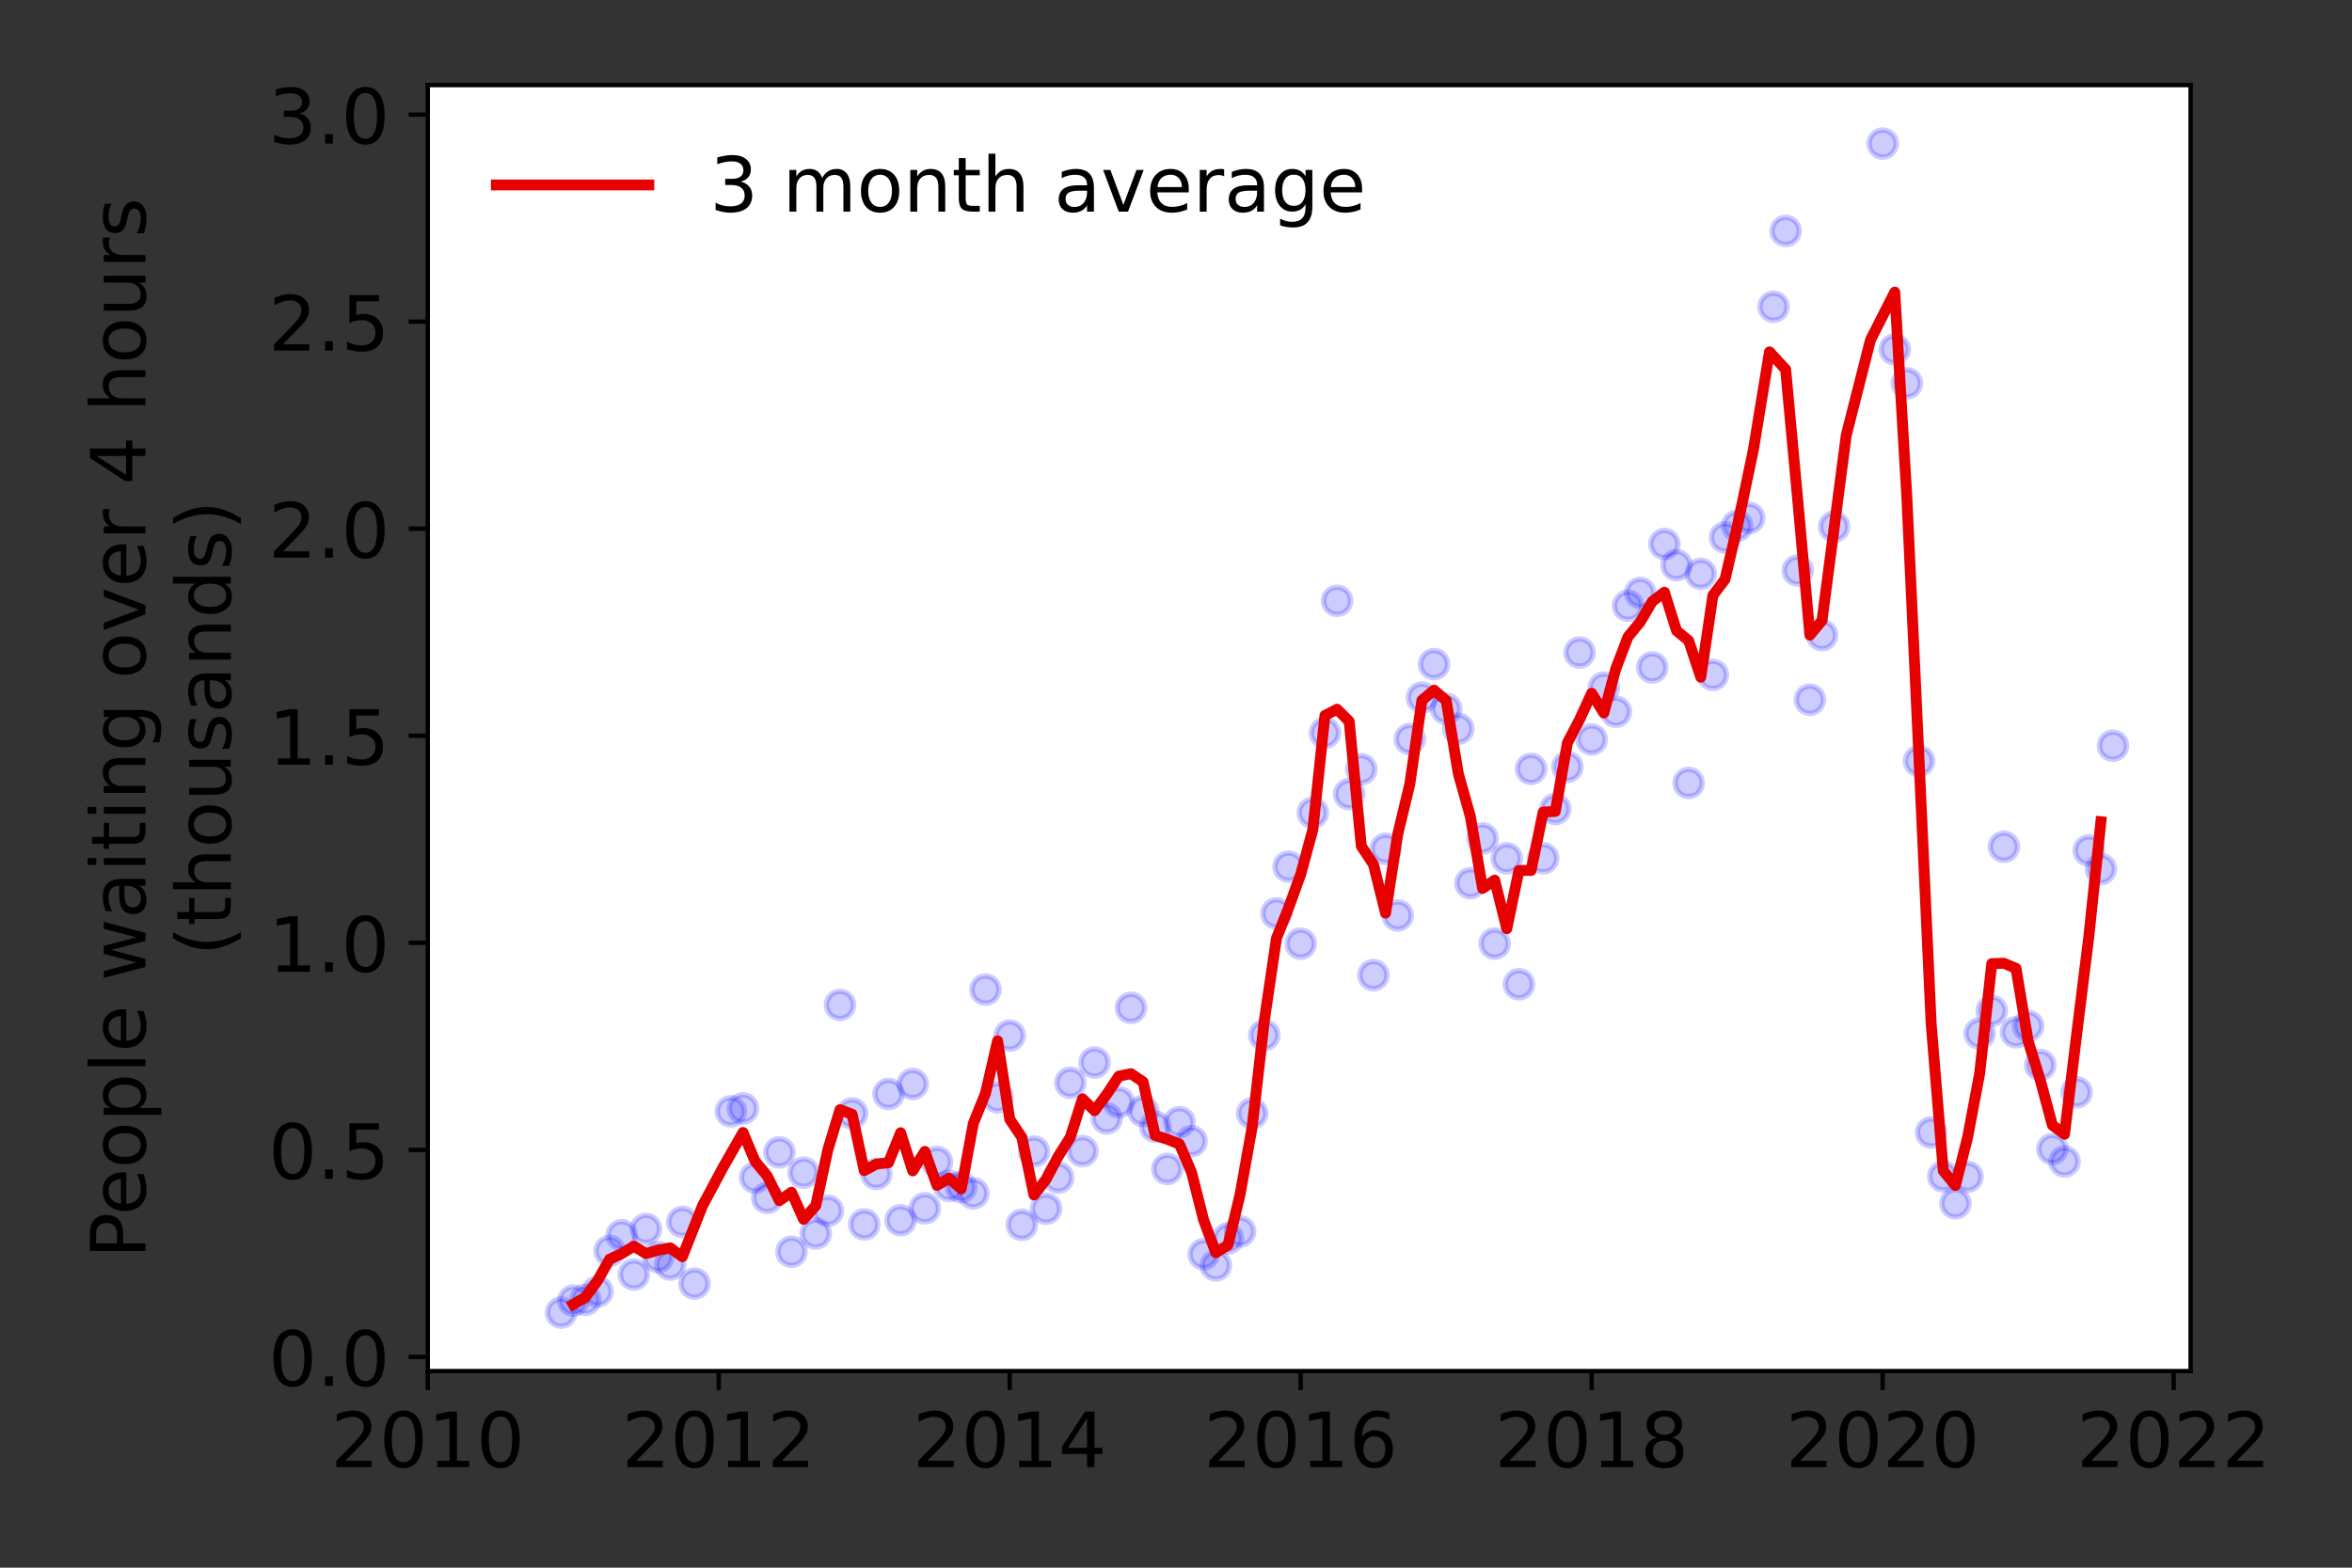 <?xml version="1.0" encoding="utf-8" standalone="no"?>
<!DOCTYPE svg PUBLIC "-//W3C//DTD SVG 1.1//EN"
  "http://www.w3.org/Graphics/SVG/1.1/DTD/svg11.dtd">
<!-- Created with matplotlib (https://matplotlib.org/) -->
<svg height="288pt" version="1.1" viewBox="0 0 432 288" width="432pt" xmlns="http://www.w3.org/2000/svg" xmlns:xlink="http://www.w3.org/1999/xlink">
 <rect x="0" y="0" width="432" height="288" fill="#333333" stroke="none"/>
 <defs>
  <style type="text/css">*{stroke-linecap:butt;stroke-linejoin:round;}</style>
 </defs>
 <g id="figure_1">
  <g id="patch_1">
   <path d="M 0 288 
L 432 288 
L 432 0 
L 0 0 
z
" style="fill:none;"/>
  </g>
  <g id="axes_1">
   <g id="patch_2">
    <path d="M 78.57 251.88 
L 402.354 251.88 
L 402.354 15.638 
L 78.57 15.638 
z
" style="fill:#ffffff;"/>
   </g>
   <g id="matplotlib.axis_1">
    <g id="xtick_1">
     <g id="line2d_1">
      <defs>
       <path d="M 0 0 
L 0 3.5 
" id="m4a2d62689c" style="stroke:#000000;stroke-width:0.8;"/>
      </defs>
      <g>
       <use style="stroke:#000000;stroke-width:0.8;" x="78.57" xlink:href="#m4a2d62689c" y="251.88"/>
      </g>
     </g>
     <g id="text_1">
      <!-- 2010 -->
      <g transform="translate(60.755 269.518)scale(0.14 -0.14)">
       <defs>
        <path d="M 19.188 8.297 
L 53.609 8.297 
L 53.609 0 
L 7.328 0 
L 7.328 8.297 
Q 12.938 14.109 22.625 23.891 
Q 32.328 33.688 34.812 36.531 
Q 39.547 41.844 41.422 45.531 
Q 43.312 49.219 43.312 52.781 
Q 43.312 58.594 39.234 62.25 
Q 35.156 65.922 28.609 65.922 
Q 23.969 65.922 18.812 64.312 
Q 13.672 62.703 7.812 59.422 
L 7.812 69.391 
Q 13.766 71.781 18.938 73 
Q 24.125 74.219 28.422 74.219 
Q 39.75 74.219 46.484 68.547 
Q 53.219 62.891 53.219 53.422 
Q 53.219 48.922 51.531 44.891 
Q 49.859 40.875 45.406 35.406 
Q 44.188 33.984 37.641 27.219 
Q 31.109 20.453 19.188 8.297 
z
" id="DejaVuSans-50"/>
        <path d="M 31.781 66.406 
Q 24.172 66.406 20.328 58.906 
Q 16.5 51.422 16.5 36.375 
Q 16.5 21.391 20.328 13.891 
Q 24.172 6.391 31.781 6.391 
Q 39.453 6.391 43.281 13.891 
Q 47.125 21.391 47.125 36.375 
Q 47.125 51.422 43.281 58.906 
Q 39.453 66.406 31.781 66.406 
z
M 31.781 74.219 
Q 44.047 74.219 50.516 64.516 
Q 56.984 54.828 56.984 36.375 
Q 56.984 17.969 50.516 8.266 
Q 44.047 -1.422 31.781 -1.422 
Q 19.531 -1.422 13.062 8.266 
Q 6.594 17.969 6.594 36.375 
Q 6.594 54.828 13.062 64.516 
Q 19.531 74.219 31.781 74.219 
z
" id="DejaVuSans-48"/>
        <path d="M 12.406 8.297 
L 28.516 8.297 
L 28.516 63.922 
L 10.984 60.406 
L 10.984 69.391 
L 28.422 72.906 
L 38.281 72.906 
L 38.281 8.297 
L 54.391 8.297 
L 54.391 0 
L 12.406 0 
z
" id="DejaVuSans-49"/>
       </defs>
       <use xlink:href="#DejaVuSans-50"/>
       <use x="63.623" xlink:href="#DejaVuSans-48"/>
       <use x="127.246" xlink:href="#DejaVuSans-49"/>
       <use x="190.869" xlink:href="#DejaVuSans-48"/>
      </g>
     </g>
    </g>
    <g id="xtick_2">
     <g id="line2d_2">
      <g>
       <use style="stroke:#000000;stroke-width:0.8;" x="132.014" xlink:href="#m4a2d62689c" y="251.88"/>
      </g>
     </g>
     <g id="text_2">
      <!-- 2012 -->
      <g transform="translate(114.199 269.518)scale(0.14 -0.14)">
       <use xlink:href="#DejaVuSans-50"/>
       <use x="63.623" xlink:href="#DejaVuSans-48"/>
       <use x="127.246" xlink:href="#DejaVuSans-49"/>
       <use x="190.869" xlink:href="#DejaVuSans-50"/>
      </g>
     </g>
    </g>
    <g id="xtick_3">
     <g id="line2d_3">
      <g>
       <use style="stroke:#000000;stroke-width:0.8;" x="185.459" xlink:href="#m4a2d62689c" y="251.88"/>
      </g>
     </g>
     <g id="text_3">
      <!-- 2014 -->
      <g transform="translate(167.644 269.518)scale(0.14 -0.14)">
       <defs>
        <path d="M 37.797 64.312 
L 12.891 25.391 
L 37.797 25.391 
z
M 35.203 72.906 
L 47.609 72.906 
L 47.609 25.391 
L 58.016 25.391 
L 58.016 17.188 
L 47.609 17.188 
L 47.609 0 
L 37.797 0 
L 37.797 17.188 
L 4.891 17.188 
L 4.891 26.703 
z
" id="DejaVuSans-52"/>
       </defs>
       <use xlink:href="#DejaVuSans-50"/>
       <use x="63.623" xlink:href="#DejaVuSans-48"/>
       <use x="127.246" xlink:href="#DejaVuSans-49"/>
       <use x="190.869" xlink:href="#DejaVuSans-52"/>
      </g>
     </g>
    </g>
    <g id="xtick_4">
     <g id="line2d_4">
      <g>
       <use style="stroke:#000000;stroke-width:0.8;" x="238.903" xlink:href="#m4a2d62689c" y="251.88"/>
      </g>
     </g>
     <g id="text_4">
      <!-- 2016 -->
      <g transform="translate(221.088 269.518)scale(0.14 -0.14)">
       <defs>
        <path d="M 33.016 40.375 
Q 26.375 40.375 22.484 35.828 
Q 18.609 31.297 18.609 23.391 
Q 18.609 15.531 22.484 10.953 
Q 26.375 6.391 33.016 6.391 
Q 39.656 6.391 43.531 10.953 
Q 47.406 15.531 47.406 23.391 
Q 47.406 31.297 43.531 35.828 
Q 39.656 40.375 33.016 40.375 
z
M 52.594 71.297 
L 52.594 62.312 
Q 48.875 64.062 45.094 64.984 
Q 41.312 65.922 37.594 65.922 
Q 27.828 65.922 22.672 59.328 
Q 17.531 52.734 16.797 39.406 
Q 19.672 43.656 24.016 45.922 
Q 28.375 48.188 33.594 48.188 
Q 44.578 48.188 50.953 41.516 
Q 57.328 34.859 57.328 23.391 
Q 57.328 12.156 50.688 5.359 
Q 44.047 -1.422 33.016 -1.422 
Q 20.359 -1.422 13.672 8.266 
Q 6.984 17.969 6.984 36.375 
Q 6.984 53.656 15.188 63.938 
Q 23.391 74.219 37.203 74.219 
Q 40.922 74.219 44.703 73.484 
Q 48.484 72.75 52.594 71.297 
z
" id="DejaVuSans-54"/>
       </defs>
       <use xlink:href="#DejaVuSans-50"/>
       <use x="63.623" xlink:href="#DejaVuSans-48"/>
       <use x="127.246" xlink:href="#DejaVuSans-49"/>
       <use x="190.869" xlink:href="#DejaVuSans-54"/>
      </g>
     </g>
    </g>
    <g id="xtick_5">
     <g id="line2d_5">
      <g>
       <use style="stroke:#000000;stroke-width:0.8;" x="292.347" xlink:href="#m4a2d62689c" y="251.88"/>
      </g>
     </g>
     <g id="text_5">
      <!-- 2018 -->
      <g transform="translate(274.532 269.518)scale(0.14 -0.14)">
       <defs>
        <path d="M 31.781 34.625 
Q 24.75 34.625 20.719 30.859 
Q 16.703 27.094 16.703 20.516 
Q 16.703 13.922 20.719 10.156 
Q 24.75 6.391 31.781 6.391 
Q 38.812 6.391 42.859 10.172 
Q 46.922 13.969 46.922 20.516 
Q 46.922 27.094 42.891 30.859 
Q 38.875 34.625 31.781 34.625 
z
M 21.922 38.812 
Q 15.578 40.375 12.031 44.719 
Q 8.5 49.078 8.5 55.328 
Q 8.5 64.062 14.719 69.141 
Q 20.953 74.219 31.781 74.219 
Q 42.672 74.219 48.875 69.141 
Q 55.078 64.062 55.078 55.328 
Q 55.078 49.078 51.531 44.719 
Q 48 40.375 41.703 38.812 
Q 48.828 37.156 52.797 32.312 
Q 56.781 27.484 56.781 20.516 
Q 56.781 9.906 50.312 4.234 
Q 43.844 -1.422 31.781 -1.422 
Q 19.734 -1.422 13.25 4.234 
Q 6.781 9.906 6.781 20.516 
Q 6.781 27.484 10.781 32.312 
Q 14.797 37.156 21.922 38.812 
z
M 18.312 54.391 
Q 18.312 48.734 21.844 45.562 
Q 25.391 42.391 31.781 42.391 
Q 38.141 42.391 41.719 45.562 
Q 45.312 48.734 45.312 54.391 
Q 45.312 60.062 41.719 63.234 
Q 38.141 66.406 31.781 66.406 
Q 25.391 66.406 21.844 63.234 
Q 18.312 60.062 18.312 54.391 
z
" id="DejaVuSans-56"/>
       </defs>
       <use xlink:href="#DejaVuSans-50"/>
       <use x="63.623" xlink:href="#DejaVuSans-48"/>
       <use x="127.246" xlink:href="#DejaVuSans-49"/>
       <use x="190.869" xlink:href="#DejaVuSans-56"/>
      </g>
     </g>
    </g>
    <g id="xtick_6">
     <g id="line2d_6">
      <g>
       <use style="stroke:#000000;stroke-width:0.8;" x="345.792" xlink:href="#m4a2d62689c" y="251.88"/>
      </g>
     </g>
     <g id="text_6">
      <!-- 2020 -->
      <g transform="translate(327.977 269.518)scale(0.14 -0.14)">
       <use xlink:href="#DejaVuSans-50"/>
       <use x="63.623" xlink:href="#DejaVuSans-48"/>
       <use x="127.246" xlink:href="#DejaVuSans-50"/>
       <use x="190.869" xlink:href="#DejaVuSans-48"/>
      </g>
     </g>
    </g>
    <g id="xtick_7">
     <g id="line2d_7">
      <g>
       <use style="stroke:#000000;stroke-width:0.8;" x="399.236" xlink:href="#m4a2d62689c" y="251.88"/>
      </g>
     </g>
     <g id="text_7">
      <!-- 2022 -->
      <g transform="translate(381.421 269.518)scale(0.14 -0.14)">
       <use xlink:href="#DejaVuSans-50"/>
       <use x="63.623" xlink:href="#DejaVuSans-48"/>
       <use x="127.246" xlink:href="#DejaVuSans-50"/>
       <use x="190.869" xlink:href="#DejaVuSans-50"/>
      </g>
     </g>
    </g>
   </g>
   <g id="matplotlib.axis_2">
    <g id="ytick_1">
     <g id="line2d_8">
      <defs>
       <path d="M 0 0 
L -3.5 0 
" id="mbb532eb46f" style="stroke:#000000;stroke-width:0.8;"/>
      </defs>
      <g>
       <use style="stroke:#000000;stroke-width:0.8;" x="78.57" xlink:href="#mbb532eb46f" y="249.282"/>
      </g>
     </g>
     <g id="text_8">
      <!-- 0.0 -->
      <g transform="translate(49.306 254.601)scale(0.14 -0.14)">
       <defs>
        <path d="M 10.688 12.406 
L 21 12.406 
L 21 0 
L 10.688 0 
z
" id="DejaVuSans-46"/>
       </defs>
       <use xlink:href="#DejaVuSans-48"/>
       <use x="63.623" xlink:href="#DejaVuSans-46"/>
       <use x="95.41" xlink:href="#DejaVuSans-48"/>
      </g>
     </g>
    </g>
    <g id="ytick_2">
     <g id="line2d_9">
      <g>
       <use style="stroke:#000000;stroke-width:0.8;" x="78.57" xlink:href="#mbb532eb46f" y="211.243"/>
      </g>
     </g>
     <g id="text_9">
      <!-- 0.5 -->
      <g transform="translate(49.306 216.562)scale(0.14 -0.14)">
       <defs>
        <path d="M 10.797 72.906 
L 49.516 72.906 
L 49.516 64.594 
L 19.828 64.594 
L 19.828 46.734 
Q 21.969 47.469 24.109 47.828 
Q 26.266 48.188 28.422 48.188 
Q 40.625 48.188 47.75 41.5 
Q 54.891 34.812 54.891 23.391 
Q 54.891 11.625 47.562 5.094 
Q 40.234 -1.422 26.906 -1.422 
Q 22.312 -1.422 17.547 -0.641 
Q 12.797 0.141 7.719 1.703 
L 7.719 11.625 
Q 12.109 9.234 16.797 8.062 
Q 21.484 6.891 26.703 6.891 
Q 35.156 6.891 40.078 11.328 
Q 45.016 15.766 45.016 23.391 
Q 45.016 31 40.078 35.438 
Q 35.156 39.891 26.703 39.891 
Q 22.75 39.891 18.812 39.016 
Q 14.891 38.141 10.797 36.281 
z
" id="DejaVuSans-53"/>
       </defs>
       <use xlink:href="#DejaVuSans-48"/>
       <use x="63.623" xlink:href="#DejaVuSans-46"/>
       <use x="95.41" xlink:href="#DejaVuSans-53"/>
      </g>
     </g>
    </g>
    <g id="ytick_3">
     <g id="line2d_10">
      <g>
       <use style="stroke:#000000;stroke-width:0.8;" x="78.57" xlink:href="#mbb532eb46f" y="173.205"/>
      </g>
     </g>
     <g id="text_10">
      <!-- 1.0 -->
      <g transform="translate(49.306 178.524)scale(0.14 -0.14)">
       <use xlink:href="#DejaVuSans-49"/>
       <use x="63.623" xlink:href="#DejaVuSans-46"/>
       <use x="95.41" xlink:href="#DejaVuSans-48"/>
      </g>
     </g>
    </g>
    <g id="ytick_4">
     <g id="line2d_11">
      <g>
       <use style="stroke:#000000;stroke-width:0.8;" x="78.57" xlink:href="#mbb532eb46f" y="135.166"/>
      </g>
     </g>
     <g id="text_11">
      <!-- 1.5 -->
      <g transform="translate(49.306 140.485)scale(0.14 -0.14)">
       <use xlink:href="#DejaVuSans-49"/>
       <use x="63.623" xlink:href="#DejaVuSans-46"/>
       <use x="95.41" xlink:href="#DejaVuSans-53"/>
      </g>
     </g>
    </g>
    <g id="ytick_5">
     <g id="line2d_12">
      <g>
       <use style="stroke:#000000;stroke-width:0.8;" x="78.57" xlink:href="#mbb532eb46f" y="97.128"/>
      </g>
     </g>
     <g id="text_12">
      <!-- 2.0 -->
      <g transform="translate(49.306 102.447)scale(0.14 -0.14)">
       <use xlink:href="#DejaVuSans-50"/>
       <use x="63.623" xlink:href="#DejaVuSans-46"/>
       <use x="95.41" xlink:href="#DejaVuSans-48"/>
      </g>
     </g>
    </g>
    <g id="ytick_6">
     <g id="line2d_13">
      <g>
       <use style="stroke:#000000;stroke-width:0.8;" x="78.57" xlink:href="#mbb532eb46f" y="59.089"/>
      </g>
     </g>
     <g id="text_13">
      <!-- 2.5 -->
      <g transform="translate(49.306 64.408)scale(0.14 -0.14)">
       <use xlink:href="#DejaVuSans-50"/>
       <use x="63.623" xlink:href="#DejaVuSans-46"/>
       <use x="95.41" xlink:href="#DejaVuSans-53"/>
      </g>
     </g>
    </g>
    <g id="ytick_7">
     <g id="line2d_14">
      <g>
       <use style="stroke:#000000;stroke-width:0.8;" x="78.57" xlink:href="#mbb532eb46f" y="21.051"/>
      </g>
     </g>
     <g id="text_14">
      <!-- 3.0 -->
      <g transform="translate(49.306 26.37)scale(0.14 -0.14)">
       <defs>
        <path d="M 40.578 39.312 
Q 47.656 37.797 51.625 33 
Q 55.609 28.219 55.609 21.188 
Q 55.609 10.406 48.188 4.484 
Q 40.766 -1.422 27.094 -1.422 
Q 22.516 -1.422 17.656 -0.516 
Q 12.797 0.391 7.625 2.203 
L 7.625 11.719 
Q 11.719 9.328 16.594 8.109 
Q 21.484 6.891 26.812 6.891 
Q 36.078 6.891 40.938 10.547 
Q 45.797 14.203 45.797 21.188 
Q 45.797 27.641 41.281 31.266 
Q 36.766 34.906 28.719 34.906 
L 20.219 34.906 
L 20.219 43.016 
L 29.109 43.016 
Q 36.375 43.016 40.234 45.922 
Q 44.094 48.828 44.094 54.297 
Q 44.094 59.906 40.109 62.906 
Q 36.141 65.922 28.719 65.922 
Q 24.656 65.922 20.016 65.031 
Q 15.375 64.156 9.812 62.312 
L 9.812 71.094 
Q 15.438 72.656 20.344 73.438 
Q 25.25 74.219 29.594 74.219 
Q 40.828 74.219 47.359 69.109 
Q 53.906 64.016 53.906 55.328 
Q 53.906 49.266 50.438 45.094 
Q 46.969 40.922 40.578 39.312 
z
" id="DejaVuSans-51"/>
       </defs>
       <use xlink:href="#DejaVuSans-51"/>
       <use x="63.623" xlink:href="#DejaVuSans-46"/>
       <use x="95.41" xlink:href="#DejaVuSans-48"/>
      </g>
     </g>
    </g>
    <g id="text_15">
     <!-- People waiting over 4 hours -->
     <g transform="translate(26.717 231.184)rotate(-90)scale(0.14 -0.14)">
      <defs>
       <path d="M 19.672 64.797 
L 19.672 37.406 
L 32.078 37.406 
Q 38.969 37.406 42.719 40.969 
Q 46.484 44.531 46.484 51.125 
Q 46.484 57.672 42.719 61.234 
Q 38.969 64.797 32.078 64.797 
z
M 9.812 72.906 
L 32.078 72.906 
Q 44.344 72.906 50.609 67.359 
Q 56.891 61.812 56.891 51.125 
Q 56.891 40.328 50.609 34.812 
Q 44.344 29.297 32.078 29.297 
L 19.672 29.297 
L 19.672 0 
L 9.812 0 
z
" id="DejaVuSans-80"/>
       <path d="M 56.203 29.594 
L 56.203 25.203 
L 14.891 25.203 
Q 15.484 15.922 20.484 11.062 
Q 25.484 6.203 34.422 6.203 
Q 39.594 6.203 44.453 7.469 
Q 49.312 8.734 54.109 11.281 
L 54.109 2.781 
Q 49.266 0.734 44.188 -0.344 
Q 39.109 -1.422 33.891 -1.422 
Q 20.797 -1.422 13.156 6.188 
Q 5.516 13.812 5.516 26.812 
Q 5.516 40.234 12.766 48.109 
Q 20.016 56 32.328 56 
Q 43.359 56 49.781 48.891 
Q 56.203 41.797 56.203 29.594 
z
M 47.219 32.234 
Q 47.125 39.594 43.094 43.984 
Q 39.062 48.391 32.422 48.391 
Q 24.906 48.391 20.391 44.141 
Q 15.875 39.891 15.188 32.172 
z
" id="DejaVuSans-101"/>
       <path d="M 30.609 48.391 
Q 23.391 48.391 19.188 42.75 
Q 14.984 37.109 14.984 27.297 
Q 14.984 17.484 19.156 11.844 
Q 23.344 6.203 30.609 6.203 
Q 37.797 6.203 41.984 11.859 
Q 46.188 17.531 46.188 27.297 
Q 46.188 37.016 41.984 42.703 
Q 37.797 48.391 30.609 48.391 
z
M 30.609 56 
Q 42.328 56 49.016 48.375 
Q 55.719 40.766 55.719 27.297 
Q 55.719 13.875 49.016 6.219 
Q 42.328 -1.422 30.609 -1.422 
Q 18.844 -1.422 12.172 6.219 
Q 5.516 13.875 5.516 27.297 
Q 5.516 40.766 12.172 48.375 
Q 18.844 56 30.609 56 
z
" id="DejaVuSans-111"/>
       <path d="M 18.109 8.203 
L 18.109 -20.797 
L 9.078 -20.797 
L 9.078 54.688 
L 18.109 54.688 
L 18.109 46.391 
Q 20.953 51.266 25.266 53.625 
Q 29.594 56 35.594 56 
Q 45.562 56 51.781 48.094 
Q 58.016 40.188 58.016 27.297 
Q 58.016 14.406 51.781 6.484 
Q 45.562 -1.422 35.594 -1.422 
Q 29.594 -1.422 25.266 0.953 
Q 20.953 3.328 18.109 8.203 
z
M 48.688 27.297 
Q 48.688 37.203 44.609 42.844 
Q 40.531 48.484 33.406 48.484 
Q 26.266 48.484 22.188 42.844 
Q 18.109 37.203 18.109 27.297 
Q 18.109 17.391 22.188 11.75 
Q 26.266 6.109 33.406 6.109 
Q 40.531 6.109 44.609 11.75 
Q 48.688 17.391 48.688 27.297 
z
" id="DejaVuSans-112"/>
       <path d="M 9.422 75.984 
L 18.406 75.984 
L 18.406 0 
L 9.422 0 
z
" id="DejaVuSans-108"/>
       <path id="DejaVuSans-32"/>
       <path d="M 4.203 54.688 
L 13.188 54.688 
L 24.422 12.016 
L 35.594 54.688 
L 46.188 54.688 
L 57.422 12.016 
L 68.609 54.688 
L 77.594 54.688 
L 63.281 0 
L 52.688 0 
L 40.922 44.828 
L 29.109 0 
L 18.5 0 
z
" id="DejaVuSans-119"/>
       <path d="M 34.281 27.484 
Q 23.391 27.484 19.188 25 
Q 14.984 22.516 14.984 16.5 
Q 14.984 11.719 18.141 8.906 
Q 21.297 6.109 26.703 6.109 
Q 34.188 6.109 38.703 11.406 
Q 43.219 16.703 43.219 25.484 
L 43.219 27.484 
z
M 52.203 31.203 
L 52.203 0 
L 43.219 0 
L 43.219 8.297 
Q 40.141 3.328 35.547 0.953 
Q 30.953 -1.422 24.312 -1.422 
Q 15.922 -1.422 10.953 3.297 
Q 6 8.016 6 15.922 
Q 6 25.141 12.172 29.828 
Q 18.359 34.516 30.609 34.516 
L 43.219 34.516 
L 43.219 35.406 
Q 43.219 41.609 39.141 45 
Q 35.062 48.391 27.688 48.391 
Q 23 48.391 18.547 47.266 
Q 14.109 46.141 10.016 43.891 
L 10.016 52.203 
Q 14.938 54.109 19.578 55.047 
Q 24.219 56 28.609 56 
Q 40.484 56 46.344 49.844 
Q 52.203 43.703 52.203 31.203 
z
" id="DejaVuSans-97"/>
       <path d="M 9.422 54.688 
L 18.406 54.688 
L 18.406 0 
L 9.422 0 
z
M 9.422 75.984 
L 18.406 75.984 
L 18.406 64.594 
L 9.422 64.594 
z
" id="DejaVuSans-105"/>
       <path d="M 18.312 70.219 
L 18.312 54.688 
L 36.812 54.688 
L 36.812 47.703 
L 18.312 47.703 
L 18.312 18.016 
Q 18.312 11.328 20.141 9.422 
Q 21.969 7.516 27.594 7.516 
L 36.812 7.516 
L 36.812 0 
L 27.594 0 
Q 17.188 0 13.234 3.875 
Q 9.281 7.766 9.281 18.016 
L 9.281 47.703 
L 2.688 47.703 
L 2.688 54.688 
L 9.281 54.688 
L 9.281 70.219 
z
" id="DejaVuSans-116"/>
       <path d="M 54.891 33.016 
L 54.891 0 
L 45.906 0 
L 45.906 32.719 
Q 45.906 40.484 42.875 44.328 
Q 39.844 48.188 33.797 48.188 
Q 26.516 48.188 22.312 43.547 
Q 18.109 38.922 18.109 30.906 
L 18.109 0 
L 9.078 0 
L 9.078 54.688 
L 18.109 54.688 
L 18.109 46.188 
Q 21.344 51.125 25.703 53.562 
Q 30.078 56 35.797 56 
Q 45.219 56 50.047 50.172 
Q 54.891 44.344 54.891 33.016 
z
" id="DejaVuSans-110"/>
       <path d="M 45.406 27.984 
Q 45.406 37.75 41.375 43.109 
Q 37.359 48.484 30.078 48.484 
Q 22.859 48.484 18.828 43.109 
Q 14.797 37.75 14.797 27.984 
Q 14.797 18.266 18.828 12.891 
Q 22.859 7.516 30.078 7.516 
Q 37.359 7.516 41.375 12.891 
Q 45.406 18.266 45.406 27.984 
z
M 54.391 6.781 
Q 54.391 -7.172 48.188 -13.984 
Q 42 -20.797 29.203 -20.797 
Q 24.469 -20.797 20.266 -20.094 
Q 16.062 -19.391 12.109 -17.922 
L 12.109 -9.188 
Q 16.062 -11.328 19.922 -12.344 
Q 23.781 -13.375 27.781 -13.375 
Q 36.625 -13.375 41.016 -8.766 
Q 45.406 -4.156 45.406 5.172 
L 45.406 9.625 
Q 42.625 4.781 38.281 2.391 
Q 33.938 0 27.875 0 
Q 17.828 0 11.672 7.656 
Q 5.516 15.328 5.516 27.984 
Q 5.516 40.672 11.672 48.328 
Q 17.828 56 27.875 56 
Q 33.938 56 38.281 53.609 
Q 42.625 51.219 45.406 46.391 
L 45.406 54.688 
L 54.391 54.688 
z
" id="DejaVuSans-103"/>
       <path d="M 2.984 54.688 
L 12.5 54.688 
L 29.594 8.797 
L 46.688 54.688 
L 56.203 54.688 
L 35.688 0 
L 23.484 0 
z
" id="DejaVuSans-118"/>
       <path d="M 41.109 46.297 
Q 39.594 47.172 37.812 47.578 
Q 36.031 48 33.891 48 
Q 26.266 48 22.188 43.047 
Q 18.109 38.094 18.109 28.812 
L 18.109 0 
L 9.078 0 
L 9.078 54.688 
L 18.109 54.688 
L 18.109 46.188 
Q 20.953 51.172 25.484 53.578 
Q 30.031 56 36.531 56 
Q 37.453 56 38.578 55.875 
Q 39.703 55.766 41.062 55.516 
z
" id="DejaVuSans-114"/>
       <path d="M 54.891 33.016 
L 54.891 0 
L 45.906 0 
L 45.906 32.719 
Q 45.906 40.484 42.875 44.328 
Q 39.844 48.188 33.797 48.188 
Q 26.516 48.188 22.312 43.547 
Q 18.109 38.922 18.109 30.906 
L 18.109 0 
L 9.078 0 
L 9.078 75.984 
L 18.109 75.984 
L 18.109 46.188 
Q 21.344 51.125 25.703 53.562 
Q 30.078 56 35.797 56 
Q 45.219 56 50.047 50.172 
Q 54.891 44.344 54.891 33.016 
z
" id="DejaVuSans-104"/>
       <path d="M 8.5 21.578 
L 8.5 54.688 
L 17.484 54.688 
L 17.484 21.922 
Q 17.484 14.156 20.5 10.266 
Q 23.531 6.391 29.594 6.391 
Q 36.859 6.391 41.078 11.031 
Q 45.312 15.672 45.312 23.688 
L 45.312 54.688 
L 54.297 54.688 
L 54.297 0 
L 45.312 0 
L 45.312 8.406 
Q 42.047 3.422 37.719 1 
Q 33.406 -1.422 27.688 -1.422 
Q 18.266 -1.422 13.375 4.438 
Q 8.5 10.297 8.5 21.578 
z
M 31.109 56 
z
" id="DejaVuSans-117"/>
       <path d="M 44.281 53.078 
L 44.281 44.578 
Q 40.484 46.531 36.375 47.5 
Q 32.281 48.484 27.875 48.484 
Q 21.188 48.484 17.844 46.438 
Q 14.5 44.391 14.5 40.281 
Q 14.5 37.156 16.891 35.375 
Q 19.281 33.594 26.516 31.984 
L 29.594 31.297 
Q 39.156 29.25 43.188 25.516 
Q 47.219 21.781 47.219 15.094 
Q 47.219 7.469 41.188 3.016 
Q 35.156 -1.422 24.609 -1.422 
Q 20.219 -1.422 15.453 -0.562 
Q 10.688 0.297 5.422 2 
L 5.422 11.281 
Q 10.406 8.688 15.234 7.391 
Q 20.062 6.109 24.812 6.109 
Q 31.156 6.109 34.562 8.281 
Q 37.984 10.453 37.984 14.406 
Q 37.984 18.062 35.516 20.016 
Q 33.062 21.969 24.703 23.781 
L 21.578 24.516 
Q 13.234 26.266 9.516 29.906 
Q 5.812 33.547 5.812 39.891 
Q 5.812 47.609 11.281 51.797 
Q 16.75 56 26.812 56 
Q 31.781 56 36.172 55.266 
Q 40.578 54.547 44.281 53.078 
z
" id="DejaVuSans-115"/>
      </defs>
      <use xlink:href="#DejaVuSans-80"/>
      <use x="56.678" xlink:href="#DejaVuSans-101"/>
      <use x="118.201" xlink:href="#DejaVuSans-111"/>
      <use x="179.383" xlink:href="#DejaVuSans-112"/>
      <use x="242.859" xlink:href="#DejaVuSans-108"/>
      <use x="270.643" xlink:href="#DejaVuSans-101"/>
      <use x="332.166" xlink:href="#DejaVuSans-32"/>
      <use x="363.953" xlink:href="#DejaVuSans-119"/>
      <use x="445.74" xlink:href="#DejaVuSans-97"/>
      <use x="507.02" xlink:href="#DejaVuSans-105"/>
      <use x="534.803" xlink:href="#DejaVuSans-116"/>
      <use x="574.012" xlink:href="#DejaVuSans-105"/>
      <use x="601.795" xlink:href="#DejaVuSans-110"/>
      <use x="665.174" xlink:href="#DejaVuSans-103"/>
      <use x="728.65" xlink:href="#DejaVuSans-32"/>
      <use x="760.438" xlink:href="#DejaVuSans-111"/>
      <use x="821.619" xlink:href="#DejaVuSans-118"/>
      <use x="880.799" xlink:href="#DejaVuSans-101"/>
      <use x="942.322" xlink:href="#DejaVuSans-114"/>
      <use x="983.436" xlink:href="#DejaVuSans-32"/>
      <use x="1015.223" xlink:href="#DejaVuSans-52"/>
      <use x="1078.846" xlink:href="#DejaVuSans-32"/>
      <use x="1110.633" xlink:href="#DejaVuSans-104"/>
      <use x="1174.012" xlink:href="#DejaVuSans-111"/>
      <use x="1235.193" xlink:href="#DejaVuSans-117"/>
      <use x="1298.572" xlink:href="#DejaVuSans-114"/>
      <use x="1339.686" xlink:href="#DejaVuSans-115"/>
     </g>
     <!-- (thousands) -->
     <g transform="translate(42.394 175.584)rotate(-90)scale(0.14 -0.14)">
      <defs>
       <path d="M 31 75.875 
Q 24.469 64.656 21.281 53.656 
Q 18.109 42.672 18.109 31.391 
Q 18.109 20.125 21.312 9.062 
Q 24.516 -2 31 -13.188 
L 23.188 -13.188 
Q 15.875 -1.703 12.234 9.375 
Q 8.594 20.453 8.594 31.391 
Q 8.594 42.281 12.203 53.312 
Q 15.828 64.359 23.188 75.875 
z
" id="DejaVuSans-40"/>
       <path d="M 45.406 46.391 
L 45.406 75.984 
L 54.391 75.984 
L 54.391 0 
L 45.406 0 
L 45.406 8.203 
Q 42.578 3.328 38.25 0.953 
Q 33.938 -1.422 27.875 -1.422 
Q 17.969 -1.422 11.734 6.484 
Q 5.516 14.406 5.516 27.297 
Q 5.516 40.188 11.734 48.094 
Q 17.969 56 27.875 56 
Q 33.938 56 38.25 53.625 
Q 42.578 51.266 45.406 46.391 
z
M 14.797 27.297 
Q 14.797 17.391 18.875 11.75 
Q 22.953 6.109 30.078 6.109 
Q 37.203 6.109 41.297 11.75 
Q 45.406 17.391 45.406 27.297 
Q 45.406 37.203 41.297 42.844 
Q 37.203 48.484 30.078 48.484 
Q 22.953 48.484 18.875 42.844 
Q 14.797 37.203 14.797 27.297 
z
" id="DejaVuSans-100"/>
       <path d="M 8.016 75.875 
L 15.828 75.875 
Q 23.141 64.359 26.781 53.312 
Q 30.422 42.281 30.422 31.391 
Q 30.422 20.453 26.781 9.375 
Q 23.141 -1.703 15.828 -13.188 
L 8.016 -13.188 
Q 14.5 -2 17.703 9.062 
Q 20.906 20.125 20.906 31.391 
Q 20.906 42.672 17.703 53.656 
Q 14.5 64.656 8.016 75.875 
z
" id="DejaVuSans-41"/>
      </defs>
      <use xlink:href="#DejaVuSans-40"/>
      <use x="39.014" xlink:href="#DejaVuSans-116"/>
      <use x="78.223" xlink:href="#DejaVuSans-104"/>
      <use x="141.602" xlink:href="#DejaVuSans-111"/>
      <use x="202.783" xlink:href="#DejaVuSans-117"/>
      <use x="266.162" xlink:href="#DejaVuSans-115"/>
      <use x="318.262" xlink:href="#DejaVuSans-97"/>
      <use x="379.541" xlink:href="#DejaVuSans-110"/>
      <use x="442.92" xlink:href="#DejaVuSans-100"/>
      <use x="506.396" xlink:href="#DejaVuSans-115"/>
      <use x="558.496" xlink:href="#DejaVuSans-41"/>
     </g>
    </g>
   </g>
   <g id="line2d_15">
    <defs>
     <path d="M 0 2.5 
C 0.663 2.5 1.299 2.237 1.768 1.768 
C 2.237 1.299 2.5 0.663 2.5 0 
C 2.5 -0.663 2.237 -1.299 1.768 -1.768 
C 1.299 -2.237 0.663 -2.5 0 -2.5 
C -0.663 -2.5 -1.299 -2.237 -1.768 -1.768 
C -2.237 -1.299 -2.5 -0.663 -2.5 0 
C -2.5 0.663 -2.237 1.299 -1.768 1.768 
C -1.299 2.237 -0.663 2.5 0 2.5 
z
" id="m4ea741c449" style="stroke:#0000ff;stroke-opacity:0.2;"/>
    </defs>
    <g clip-path="url(#pa22fc24490)">
     <use style="fill:#0000ff;fill-opacity:0.2;stroke:#0000ff;stroke-opacity:0.2;" x="388.102" xlink:href="#m4ea741c449" y="136.992"/>
     <use style="fill:#0000ff;fill-opacity:0.2;stroke:#0000ff;stroke-opacity:0.2;" x="385.875" xlink:href="#m4ea741c449" y="159.663"/>
     <use style="fill:#0000ff;fill-opacity:0.2;stroke:#0000ff;stroke-opacity:0.2;" x="383.648" xlink:href="#m4ea741c449" y="156.24"/>
     <use style="fill:#0000ff;fill-opacity:0.2;stroke:#0000ff;stroke-opacity:0.2;" x="381.421" xlink:href="#m4ea741c449" y="200.669"/>
     <use style="fill:#0000ff;fill-opacity:0.2;stroke:#0000ff;stroke-opacity:0.2;" x="379.194" xlink:href="#m4ea741c449" y="213.374"/>
     <use style="fill:#0000ff;fill-opacity:0.2;stroke:#0000ff;stroke-opacity:0.2;" x="376.968" xlink:href="#m4ea741c449" y="211.091"/>
     <use style="fill:#0000ff;fill-opacity:0.2;stroke:#0000ff;stroke-opacity:0.2;" x="374.741" xlink:href="#m4ea741c449" y="195.648"/>
     <use style="fill:#0000ff;fill-opacity:0.2;stroke:#0000ff;stroke-opacity:0.2;" x="372.514" xlink:href="#m4ea741c449" y="188.496"/>
     <use style="fill:#0000ff;fill-opacity:0.2;stroke:#0000ff;stroke-opacity:0.2;" x="370.287" xlink:href="#m4ea741c449" y="189.638"/>
     <use style="fill:#0000ff;fill-opacity:0.2;stroke:#0000ff;stroke-opacity:0.2;" x="368.06" xlink:href="#m4ea741c449" y="155.555"/>
     <use style="fill:#0000ff;fill-opacity:0.2;stroke:#0000ff;stroke-opacity:0.2;" x="365.833" xlink:href="#m4ea741c449" y="185.682"/>
     <use style="fill:#0000ff;fill-opacity:0.2;stroke:#0000ff;stroke-opacity:0.2;" x="363.607" xlink:href="#m4ea741c449" y="189.866"/>
     <use style="fill:#0000ff;fill-opacity:0.2;stroke:#0000ff;stroke-opacity:0.2;" x="361.38" xlink:href="#m4ea741c449" y="216.188"/>
     <use style="fill:#0000ff;fill-opacity:0.2;stroke:#0000ff;stroke-opacity:0.2;" x="359.153" xlink:href="#m4ea741c449" y="221.057"/>
     <use style="fill:#0000ff;fill-opacity:0.2;stroke:#0000ff;stroke-opacity:0.2;" x="356.926" xlink:href="#m4ea741c449" y="216.112"/>
     <use style="fill:#0000ff;fill-opacity:0.2;stroke:#0000ff;stroke-opacity:0.2;" x="354.699" xlink:href="#m4ea741c449" y="208.048"/>
     <use style="fill:#0000ff;fill-opacity:0.2;stroke:#0000ff;stroke-opacity:0.2;" x="352.472" xlink:href="#m4ea741c449" y="139.807"/>
     <use style="fill:#0000ff;fill-opacity:0.2;stroke:#0000ff;stroke-opacity:0.2;" x="350.245" xlink:href="#m4ea741c449" y="70.425"/>
     <use style="fill:#0000ff;fill-opacity:0.2;stroke:#0000ff;stroke-opacity:0.2;" x="348.019" xlink:href="#m4ea741c449" y="64.186"/>
     <use style="fill:#0000ff;fill-opacity:0.2;stroke:#0000ff;stroke-opacity:0.2;" x="345.792" xlink:href="#m4ea741c449" y="26.376"/>
     <use style="fill:#0000ff;fill-opacity:0.2;stroke:#0000ff;stroke-opacity:0.2;" x="336.884" xlink:href="#m4ea741c449" y="96.747"/>
     <use style="fill:#0000ff;fill-opacity:0.2;stroke:#0000ff;stroke-opacity:0.2;" x="334.657" xlink:href="#m4ea741c449" y="116.68"/>
     <use style="fill:#0000ff;fill-opacity:0.2;stroke:#0000ff;stroke-opacity:0.2;" x="332.431" xlink:href="#m4ea741c449" y="128.548"/>
     <use style="fill:#0000ff;fill-opacity:0.2;stroke:#0000ff;stroke-opacity:0.2;" x="330.204" xlink:href="#m4ea741c449" y="104.812"/>
     <use style="fill:#0000ff;fill-opacity:0.2;stroke:#0000ff;stroke-opacity:0.2;" x="327.977" xlink:href="#m4ea741c449" y="42.428"/>
     <use style="fill:#0000ff;fill-opacity:0.2;stroke:#0000ff;stroke-opacity:0.2;" x="325.75" xlink:href="#m4ea741c449" y="56.351"/>
     <use style="fill:#0000ff;fill-opacity:0.2;stroke:#0000ff;stroke-opacity:0.2;" x="321.296" xlink:href="#m4ea741c449" y="95.15"/>
     <use style="fill:#0000ff;fill-opacity:0.2;stroke:#0000ff;stroke-opacity:0.2;" x="319.07" xlink:href="#m4ea741c449" y="96.595"/>
     <use style="fill:#0000ff;fill-opacity:0.2;stroke:#0000ff;stroke-opacity:0.2;" x="316.843" xlink:href="#m4ea741c449" y="98.725"/>
     <use style="fill:#0000ff;fill-opacity:0.2;stroke:#0000ff;stroke-opacity:0.2;" x="314.616" xlink:href="#m4ea741c449" y="123.983"/>
     <use style="fill:#0000ff;fill-opacity:0.2;stroke:#0000ff;stroke-opacity:0.2;" x="312.389" xlink:href="#m4ea741c449" y="105.42"/>
     <use style="fill:#0000ff;fill-opacity:0.2;stroke:#0000ff;stroke-opacity:0.2;" x="310.162" xlink:href="#m4ea741c449" y="143.839"/>
     <use style="fill:#0000ff;fill-opacity:0.2;stroke:#0000ff;stroke-opacity:0.2;" x="307.935" xlink:href="#m4ea741c449" y="103.823"/>
     <use style="fill:#0000ff;fill-opacity:0.2;stroke:#0000ff;stroke-opacity:0.2;" x="305.708" xlink:href="#m4ea741c449" y="99.943"/>
     <use style="fill:#0000ff;fill-opacity:0.2;stroke:#0000ff;stroke-opacity:0.2;" x="303.482" xlink:href="#m4ea741c449" y="122.614"/>
     <use style="fill:#0000ff;fill-opacity:0.2;stroke:#0000ff;stroke-opacity:0.2;" x="301.255" xlink:href="#m4ea741c449" y="108.92"/>
     <use style="fill:#0000ff;fill-opacity:0.2;stroke:#0000ff;stroke-opacity:0.2;" x="299.028" xlink:href="#m4ea741c449" y="111.278"/>
     <use style="fill:#0000ff;fill-opacity:0.2;stroke:#0000ff;stroke-opacity:0.2;" x="296.801" xlink:href="#m4ea741c449" y="130.754"/>
     <use style="fill:#0000ff;fill-opacity:0.2;stroke:#0000ff;stroke-opacity:0.2;" x="294.574" xlink:href="#m4ea741c449" y="126.341"/>
     <use style="fill:#0000ff;fill-opacity:0.2;stroke:#0000ff;stroke-opacity:0.2;" x="292.347" xlink:href="#m4ea741c449" y="135.851"/>
     <use style="fill:#0000ff;fill-opacity:0.2;stroke:#0000ff;stroke-opacity:0.2;" x="290.121" xlink:href="#m4ea741c449" y="119.875"/>
     <use style="fill:#0000ff;fill-opacity:0.2;stroke:#0000ff;stroke-opacity:0.2;" x="287.894" xlink:href="#m4ea741c449" y="140.872"/>
     <use style="fill:#0000ff;fill-opacity:0.2;stroke:#0000ff;stroke-opacity:0.2;" x="285.667" xlink:href="#m4ea741c449" y="148.632"/>
     <use style="fill:#0000ff;fill-opacity:0.2;stroke:#0000ff;stroke-opacity:0.2;" x="283.44" xlink:href="#m4ea741c449" y="157.685"/>
     <use style="fill:#0000ff;fill-opacity:0.2;stroke:#0000ff;stroke-opacity:0.2;" x="281.213" xlink:href="#m4ea741c449" y="141.253"/>
     <use style="fill:#0000ff;fill-opacity:0.2;stroke:#0000ff;stroke-opacity:0.2;" x="278.986" xlink:href="#m4ea741c449" y="180.813"/>
     <use style="fill:#0000ff;fill-opacity:0.2;stroke:#0000ff;stroke-opacity:0.2;" x="276.759" xlink:href="#m4ea741c449" y="157.685"/>
     <use style="fill:#0000ff;fill-opacity:0.2;stroke:#0000ff;stroke-opacity:0.2;" x="274.533" xlink:href="#m4ea741c449" y="173.357"/>
     <use style="fill:#0000ff;fill-opacity:0.2;stroke:#0000ff;stroke-opacity:0.2;" x="272.306" xlink:href="#m4ea741c449" y="154.033"/>
     <use style="fill:#0000ff;fill-opacity:0.2;stroke:#0000ff;stroke-opacity:0.2;" x="270.079" xlink:href="#m4ea741c449" y="162.25"/>
     <use style="fill:#0000ff;fill-opacity:0.2;stroke:#0000ff;stroke-opacity:0.2;" x="267.852" xlink:href="#m4ea741c449" y="133.873"/>
     <use style="fill:#0000ff;fill-opacity:0.2;stroke:#0000ff;stroke-opacity:0.2;" x="265.625" xlink:href="#m4ea741c449" y="130.221"/>
     <use style="fill:#0000ff;fill-opacity:0.2;stroke:#0000ff;stroke-opacity:0.2;" x="263.398" xlink:href="#m4ea741c449" y="122.005"/>
     <use style="fill:#0000ff;fill-opacity:0.2;stroke:#0000ff;stroke-opacity:0.2;" x="261.172" xlink:href="#m4ea741c449" y="128.167"/>
     <use style="fill:#0000ff;fill-opacity:0.2;stroke:#0000ff;stroke-opacity:0.2;" x="258.945" xlink:href="#m4ea741c449" y="135.775"/>
     <use style="fill:#0000ff;fill-opacity:0.2;stroke:#0000ff;stroke-opacity:0.2;" x="256.718" xlink:href="#m4ea741c449" y="168.184"/>
     <use style="fill:#0000ff;fill-opacity:0.2;stroke:#0000ff;stroke-opacity:0.2;" x="254.491" xlink:href="#m4ea741c449" y="155.935"/>
     <use style="fill:#0000ff;fill-opacity:0.2;stroke:#0000ff;stroke-opacity:0.2;" x="252.264" xlink:href="#m4ea741c449" y="179.139"/>
     <use style="fill:#0000ff;fill-opacity:0.2;stroke:#0000ff;stroke-opacity:0.2;" x="250.037" xlink:href="#m4ea741c449" y="141.329"/>
     <use style="fill:#0000ff;fill-opacity:0.2;stroke:#0000ff;stroke-opacity:0.2;" x="247.81" xlink:href="#m4ea741c449" y="145.893"/>
     <use style="fill:#0000ff;fill-opacity:0.2;stroke:#0000ff;stroke-opacity:0.2;" x="245.584" xlink:href="#m4ea741c449" y="110.365"/>
     <use style="fill:#0000ff;fill-opacity:0.2;stroke:#0000ff;stroke-opacity:0.2;" x="243.357" xlink:href="#m4ea741c449" y="134.634"/>
     <use style="fill:#0000ff;fill-opacity:0.2;stroke:#0000ff;stroke-opacity:0.2;" x="241.13" xlink:href="#m4ea741c449" y="149.317"/>
     <use style="fill:#0000ff;fill-opacity:0.2;stroke:#0000ff;stroke-opacity:0.2;" x="238.903" xlink:href="#m4ea741c449" y="173.357"/>
     <use style="fill:#0000ff;fill-opacity:0.2;stroke:#0000ff;stroke-opacity:0.2;" x="236.676" xlink:href="#m4ea741c449" y="159.207"/>
     <use style="fill:#0000ff;fill-opacity:0.2;stroke:#0000ff;stroke-opacity:0.2;" x="234.449" xlink:href="#m4ea741c449" y="167.803"/>
     <use style="fill:#0000ff;fill-opacity:0.2;stroke:#0000ff;stroke-opacity:0.2;" x="232.222" xlink:href="#m4ea741c449" y="190.17"/>
     <use style="fill:#0000ff;fill-opacity:0.2;stroke:#0000ff;stroke-opacity:0.2;" x="229.996" xlink:href="#m4ea741c449" y="204.549"/>
     <use style="fill:#0000ff;fill-opacity:0.2;stroke:#0000ff;stroke-opacity:0.2;" x="227.769" xlink:href="#m4ea741c449" y="226.231"/>
     <use style="fill:#0000ff;fill-opacity:0.2;stroke:#0000ff;stroke-opacity:0.2;" x="225.542" xlink:href="#m4ea741c449" y="227.524"/>
     <use style="fill:#0000ff;fill-opacity:0.2;stroke:#0000ff;stroke-opacity:0.2;" x="223.315" xlink:href="#m4ea741c449" y="232.469"/>
     <use style="fill:#0000ff;fill-opacity:0.2;stroke:#0000ff;stroke-opacity:0.2;" x="221.088" xlink:href="#m4ea741c449" y="230.415"/>
     <use style="fill:#0000ff;fill-opacity:0.2;stroke:#0000ff;stroke-opacity:0.2;" x="218.861" xlink:href="#m4ea741c449" y="209.646"/>
     <use style="fill:#0000ff;fill-opacity:0.2;stroke:#0000ff;stroke-opacity:0.2;" x="216.635" xlink:href="#m4ea741c449" y="206.146"/>
     <use style="fill:#0000ff;fill-opacity:0.2;stroke:#0000ff;stroke-opacity:0.2;" x="214.408" xlink:href="#m4ea741c449" y="214.743"/>
     <use style="fill:#0000ff;fill-opacity:0.2;stroke:#0000ff;stroke-opacity:0.2;" x="212.181" xlink:href="#m4ea741c449" y="206.983"/>
     <use style="fill:#0000ff;fill-opacity:0.2;stroke:#0000ff;stroke-opacity:0.2;" x="209.954" xlink:href="#m4ea741c449" y="204.092"/>
     <use style="fill:#0000ff;fill-opacity:0.2;stroke:#0000ff;stroke-opacity:0.2;" x="207.727" xlink:href="#m4ea741c449" y="185.149"/>
     <use style="fill:#0000ff;fill-opacity:0.2;stroke:#0000ff;stroke-opacity:0.2;" x="205.5" xlink:href="#m4ea741c449" y="202.495"/>
     <use style="fill:#0000ff;fill-opacity:0.2;stroke:#0000ff;stroke-opacity:0.2;" x="203.273" xlink:href="#m4ea741c449" y="205.462"/>
     <use style="fill:#0000ff;fill-opacity:0.2;stroke:#0000ff;stroke-opacity:0.2;" x="201.047" xlink:href="#m4ea741c449" y="195.191"/>
     <use style="fill:#0000ff;fill-opacity:0.2;stroke:#0000ff;stroke-opacity:0.2;" x="198.82" xlink:href="#m4ea741c449" y="211.472"/>
     <use style="fill:#0000ff;fill-opacity:0.2;stroke:#0000ff;stroke-opacity:0.2;" x="196.593" xlink:href="#m4ea741c449" y="198.919"/>
     <use style="fill:#0000ff;fill-opacity:0.2;stroke:#0000ff;stroke-opacity:0.2;" x="194.366" xlink:href="#m4ea741c449" y="216.341"/>
     <use style="fill:#0000ff;fill-opacity:0.2;stroke:#0000ff;stroke-opacity:0.2;" x="192.139" xlink:href="#m4ea741c449" y="222.046"/>
     <use style="fill:#0000ff;fill-opacity:0.2;stroke:#0000ff;stroke-opacity:0.2;" x="189.912" xlink:href="#m4ea741c449" y="211.548"/>
     <use style="fill:#0000ff;fill-opacity:0.2;stroke:#0000ff;stroke-opacity:0.2;" x="187.686" xlink:href="#m4ea741c449" y="225.013"/>
     <use style="fill:#0000ff;fill-opacity:0.2;stroke:#0000ff;stroke-opacity:0.2;" x="185.459" xlink:href="#m4ea741c449" y="190.246"/>
     <use style="fill:#0000ff;fill-opacity:0.2;stroke:#0000ff;stroke-opacity:0.2;" x="183.232" xlink:href="#m4ea741c449" y="201.582"/>
     <use style="fill:#0000ff;fill-opacity:0.2;stroke:#0000ff;stroke-opacity:0.2;" x="181.005" xlink:href="#m4ea741c449" y="181.802"/>
     <use style="fill:#0000ff;fill-opacity:0.2;stroke:#0000ff;stroke-opacity:0.2;" x="178.778" xlink:href="#m4ea741c449" y="219.232"/>
     <use style="fill:#0000ff;fill-opacity:0.2;stroke:#0000ff;stroke-opacity:0.2;" x="176.551" xlink:href="#m4ea741c449" y="218.09"/>
     <use style="fill:#0000ff;fill-opacity:0.2;stroke:#0000ff;stroke-opacity:0.2;" x="174.324" xlink:href="#m4ea741c449" y="217.862"/>
     <use style="fill:#0000ff;fill-opacity:0.2;stroke:#0000ff;stroke-opacity:0.2;" x="172.098" xlink:href="#m4ea741c449" y="213.45"/>
     <use style="fill:#0000ff;fill-opacity:0.2;stroke:#0000ff;stroke-opacity:0.2;" x="169.871" xlink:href="#m4ea741c449" y="221.97"/>
     <use style="fill:#0000ff;fill-opacity:0.2;stroke:#0000ff;stroke-opacity:0.2;" x="167.644" xlink:href="#m4ea741c449" y="199.147"/>
     <use style="fill:#0000ff;fill-opacity:0.2;stroke:#0000ff;stroke-opacity:0.2;" x="165.417" xlink:href="#m4ea741c449" y="224.177"/>
     <use style="fill:#0000ff;fill-opacity:0.2;stroke:#0000ff;stroke-opacity:0.2;" x="163.19" xlink:href="#m4ea741c449" y="200.973"/>
     <use style="fill:#0000ff;fill-opacity:0.2;stroke:#0000ff;stroke-opacity:0.2;" x="160.963" xlink:href="#m4ea741c449" y="215.656"/>
     <use style="fill:#0000ff;fill-opacity:0.2;stroke:#0000ff;stroke-opacity:0.2;" x="158.737" xlink:href="#m4ea741c449" y="224.937"/>
     <use style="fill:#0000ff;fill-opacity:0.2;stroke:#0000ff;stroke-opacity:0.2;" x="156.51" xlink:href="#m4ea741c449" y="204.549"/>
     <use style="fill:#0000ff;fill-opacity:0.2;stroke:#0000ff;stroke-opacity:0.2;" x="154.283" xlink:href="#m4ea741c449" y="184.616"/>
     <use style="fill:#0000ff;fill-opacity:0.2;stroke:#0000ff;stroke-opacity:0.2;" x="152.056" xlink:href="#m4ea741c449" y="222.427"/>
     <use style="fill:#0000ff;fill-opacity:0.2;stroke:#0000ff;stroke-opacity:0.2;" x="149.829" xlink:href="#m4ea741c449" y="226.611"/>
     <use style="fill:#0000ff;fill-opacity:0.2;stroke:#0000ff;stroke-opacity:0.2;" x="147.602" xlink:href="#m4ea741c449" y="215.428"/>
     <use style="fill:#0000ff;fill-opacity:0.2;stroke:#0000ff;stroke-opacity:0.2;" x="145.375" xlink:href="#m4ea741c449" y="229.958"/>
     <use style="fill:#0000ff;fill-opacity:0.2;stroke:#0000ff;stroke-opacity:0.2;" x="143.149" xlink:href="#m4ea741c449" y="211.7"/>
     <use style="fill:#0000ff;fill-opacity:0.2;stroke:#0000ff;stroke-opacity:0.2;" x="140.922" xlink:href="#m4ea741c449" y="220.068"/>
     <use style="fill:#0000ff;fill-opacity:0.2;stroke:#0000ff;stroke-opacity:0.2;" x="138.695" xlink:href="#m4ea741c449" y="216.341"/>
     <use style="fill:#0000ff;fill-opacity:0.2;stroke:#0000ff;stroke-opacity:0.2;" x="136.468" xlink:href="#m4ea741c449" y="203.636"/>
     <use style="fill:#0000ff;fill-opacity:0.2;stroke:#0000ff;stroke-opacity:0.2;" x="134.241" xlink:href="#m4ea741c449" y="204.168"/>
     <use style="fill:#0000ff;fill-opacity:0.2;stroke:#0000ff;stroke-opacity:0.2;" x="127.561" xlink:href="#m4ea741c449" y="235.816"/>
     <use style="fill:#0000ff;fill-opacity:0.2;stroke:#0000ff;stroke-opacity:0.2;" x="125.334" xlink:href="#m4ea741c449" y="224.481"/>
     <use style="fill:#0000ff;fill-opacity:0.2;stroke:#0000ff;stroke-opacity:0.2;" x="123.107" xlink:href="#m4ea741c449" y="232.317"/>
     <use style="fill:#0000ff;fill-opacity:0.2;stroke:#0000ff;stroke-opacity:0.2;" x="120.88" xlink:href="#m4ea741c449" y="230.947"/>
     <use style="fill:#0000ff;fill-opacity:0.2;stroke:#0000ff;stroke-opacity:0.2;" x="118.653" xlink:href="#m4ea741c449" y="225.774"/>
     <use style="fill:#0000ff;fill-opacity:0.2;stroke:#0000ff;stroke-opacity:0.2;" x="116.426" xlink:href="#m4ea741c449" y="234.143"/>
     <use style="fill:#0000ff;fill-opacity:0.2;stroke:#0000ff;stroke-opacity:0.2;" x="114.2" xlink:href="#m4ea741c449" y="226.915"/>
     <use style="fill:#0000ff;fill-opacity:0.2;stroke:#0000ff;stroke-opacity:0.2;" x="111.973" xlink:href="#m4ea741c449" y="229.806"/>
     <use style="fill:#0000ff;fill-opacity:0.2;stroke:#0000ff;stroke-opacity:0.2;" x="109.746" xlink:href="#m4ea741c449" y="237.262"/>
     <use style="fill:#0000ff;fill-opacity:0.2;stroke:#0000ff;stroke-opacity:0.2;" x="107.519" xlink:href="#m4ea741c449" y="238.783"/>
     <use style="fill:#0000ff;fill-opacity:0.2;stroke:#0000ff;stroke-opacity:0.2;" x="105.292" xlink:href="#m4ea741c449" y="238.935"/>
     <use style="fill:#0000ff;fill-opacity:0.2;stroke:#0000ff;stroke-opacity:0.2;" x="103.065" xlink:href="#m4ea741c449" y="241.142"/>
    </g>
   </g>
   <g id="line2d_16">
    <path clip-path="url(#pa22fc24490)" d="M 385.875 150.965 
L 383.648 172.191 
L 381.421 190.094 
L 379.194 208.378 
L 376.968 206.704 
L 374.741 198.412 
L 372.514 191.261 
L 370.287 177.896 
L 368.06 176.958 
L 365.833 177.034 
L 363.607 197.245 
L 361.38 209.037 
L 359.153 217.786 
L 356.926 215.073 
L 354.699 187.989 
L 352.472 139.427 
L 350.245 91.473 
L 348.019 53.662 
L 343.565 62.437 
L 339.111 79.934 
L 334.657 113.992 
L 332.431 116.68 
L 330.204 91.929 
L 327.977 67.864 
L 325.008 64.643 
L 322.039 82.699 
L 319.07 96.824 
L 316.843 106.435 
L 314.616 109.376 
L 312.389 124.414 
L 310.162 117.694 
L 307.935 115.868 
L 305.708 108.793 
L 303.482 110.492 
L 301.255 114.271 
L 299.028 116.984 
L 296.801 122.791 
L 294.574 130.982 
L 292.347 127.356 
L 290.121 132.199 
L 287.894 136.46 
L 285.667 149.063 
L 283.44 149.19 
L 281.213 159.917 
L 278.986 159.917 
L 276.759 170.618 
L 274.533 161.692 
L 272.306 163.213 
L 270.079 150.052 
L 267.852 142.115 
L 265.625 128.7 
L 263.398 126.798 
L 261.172 128.649 
L 258.945 144.042 
L 256.718 153.298 
L 254.491 167.753 
L 252.264 158.801 
L 250.037 155.454 
L 247.81 132.529 
L 245.584 130.297 
L 243.357 131.439 
L 241.13 152.436 
L 238.903 160.627 
L 236.676 166.789 
L 234.449 172.393 
L 232.222 187.507 
L 229.996 206.983 
L 227.769 219.434 
L 225.542 228.741 
L 223.315 230.136 
L 221.088 224.177 
L 218.861 215.402 
L 216.635 210.178 
L 214.408 209.291 
L 212.181 208.606 
L 209.954 198.741 
L 207.727 197.245 
L 205.5 197.702 
L 203.273 201.049 
L 201.047 204.041 
L 198.82 201.861 
L 196.593 208.91 
L 194.366 212.435 
L 192.139 216.645 
L 189.912 219.536 
L 187.686 208.936 
L 185.459 205.614 
L 183.232 191.21 
L 181.005 200.872 
L 178.778 206.375 
L 176.551 218.395 
L 174.324 216.467 
L 172.098 217.761 
L 169.871 211.522 
L 167.644 215.098 
L 165.417 208.099 
L 163.19 213.602 
L 160.963 213.855 
L 158.737 215.047 
L 156.51 204.701 
L 154.283 203.864 
L 152.056 211.218 
L 149.829 221.488 
L 147.602 223.999 
L 145.375 219.029 
L 143.149 220.576 
L 140.922 216.036 
L 138.695 213.348 
L 136.468 208.048 
L 132.757 214.54 
L 129.045 221.488 
L 125.334 230.871 
L 123.107 229.248 
L 120.88 229.679 
L 118.653 230.288 
L 116.426 228.944 
L 114.2 230.288 
L 111.973 231.328 
L 109.746 235.284 
L 107.519 238.327 
L 105.292 239.62 
" style="fill:none;stroke:#e60000;stroke-linecap:square;stroke-width:2;"/>
   </g>
   <g id="patch_3">
    <path d="M 78.57 251.88 
L 78.57 15.638 
" style="fill:none;stroke:#000000;stroke-linecap:square;stroke-linejoin:miter;stroke-width:0.8;"/>
   </g>
   <g id="patch_4">
    <path d="M 402.354 251.88 
L 402.354 15.638 
" style="fill:none;stroke:#000000;stroke-linecap:square;stroke-linejoin:miter;stroke-width:0.8;"/>
   </g>
   <g id="patch_5">
    <path d="M 78.57 251.88 
L 402.354 251.88 
" style="fill:none;stroke:#000000;stroke-linecap:square;stroke-linejoin:miter;stroke-width:0.8;"/>
   </g>
   <g id="patch_6">
    <path d="M 78.57 15.638 
L 402.354 15.638 
" style="fill:none;stroke:#000000;stroke-linecap:square;stroke-linejoin:miter;stroke-width:0.8;"/>
   </g>
   <g id="legend_1">
    <g id="line2d_17">
     <path d="M 91.17 33.976 
L 119.17 33.976 
" style="fill:none;stroke:#e60000;stroke-linecap:square;stroke-width:2;"/>
    </g>
    <g id="line2d_18"/>
    <g id="text_16">
     <!-- 3 month average -->
     <g transform="translate(130.37 38.876)scale(0.14 -0.14)">
      <defs>
       <path d="M 52 44.188 
Q 55.375 50.25 60.062 53.125 
Q 64.75 56 71.094 56 
Q 79.641 56 84.281 50.016 
Q 88.922 44.047 88.922 33.016 
L 88.922 0 
L 79.891 0 
L 79.891 32.719 
Q 79.891 40.578 77.094 44.375 
Q 74.312 48.188 68.609 48.188 
Q 61.625 48.188 57.562 43.547 
Q 53.516 38.922 53.516 30.906 
L 53.516 0 
L 44.484 0 
L 44.484 32.719 
Q 44.484 40.625 41.703 44.406 
Q 38.922 48.188 33.109 48.188 
Q 26.219 48.188 22.156 43.531 
Q 18.109 38.875 18.109 30.906 
L 18.109 0 
L 9.078 0 
L 9.078 54.688 
L 18.109 54.688 
L 18.109 46.188 
Q 21.188 51.219 25.484 53.609 
Q 29.781 56 35.688 56 
Q 41.656 56 45.828 52.969 
Q 50 49.953 52 44.188 
z
" id="DejaVuSans-109"/>
      </defs>
      <use xlink:href="#DejaVuSans-51"/>
      <use x="63.623" xlink:href="#DejaVuSans-32"/>
      <use x="95.41" xlink:href="#DejaVuSans-109"/>
      <use x="192.822" xlink:href="#DejaVuSans-111"/>
      <use x="254.004" xlink:href="#DejaVuSans-110"/>
      <use x="317.383" xlink:href="#DejaVuSans-116"/>
      <use x="356.592" xlink:href="#DejaVuSans-104"/>
      <use x="419.971" xlink:href="#DejaVuSans-32"/>
      <use x="451.758" xlink:href="#DejaVuSans-97"/>
      <use x="513.037" xlink:href="#DejaVuSans-118"/>
      <use x="572.217" xlink:href="#DejaVuSans-101"/>
      <use x="633.74" xlink:href="#DejaVuSans-114"/>
      <use x="674.854" xlink:href="#DejaVuSans-97"/>
      <use x="736.133" xlink:href="#DejaVuSans-103"/>
      <use x="799.609" xlink:href="#DejaVuSans-101"/>
     </g>
    </g>
   </g>
  </g>
 </g>
 <defs>
  <clipPath id="pa22fc24490">
   <rect height="236.242" width="323.784" x="78.57" y="15.638"/>
  </clipPath>
 </defs>
</svg>
